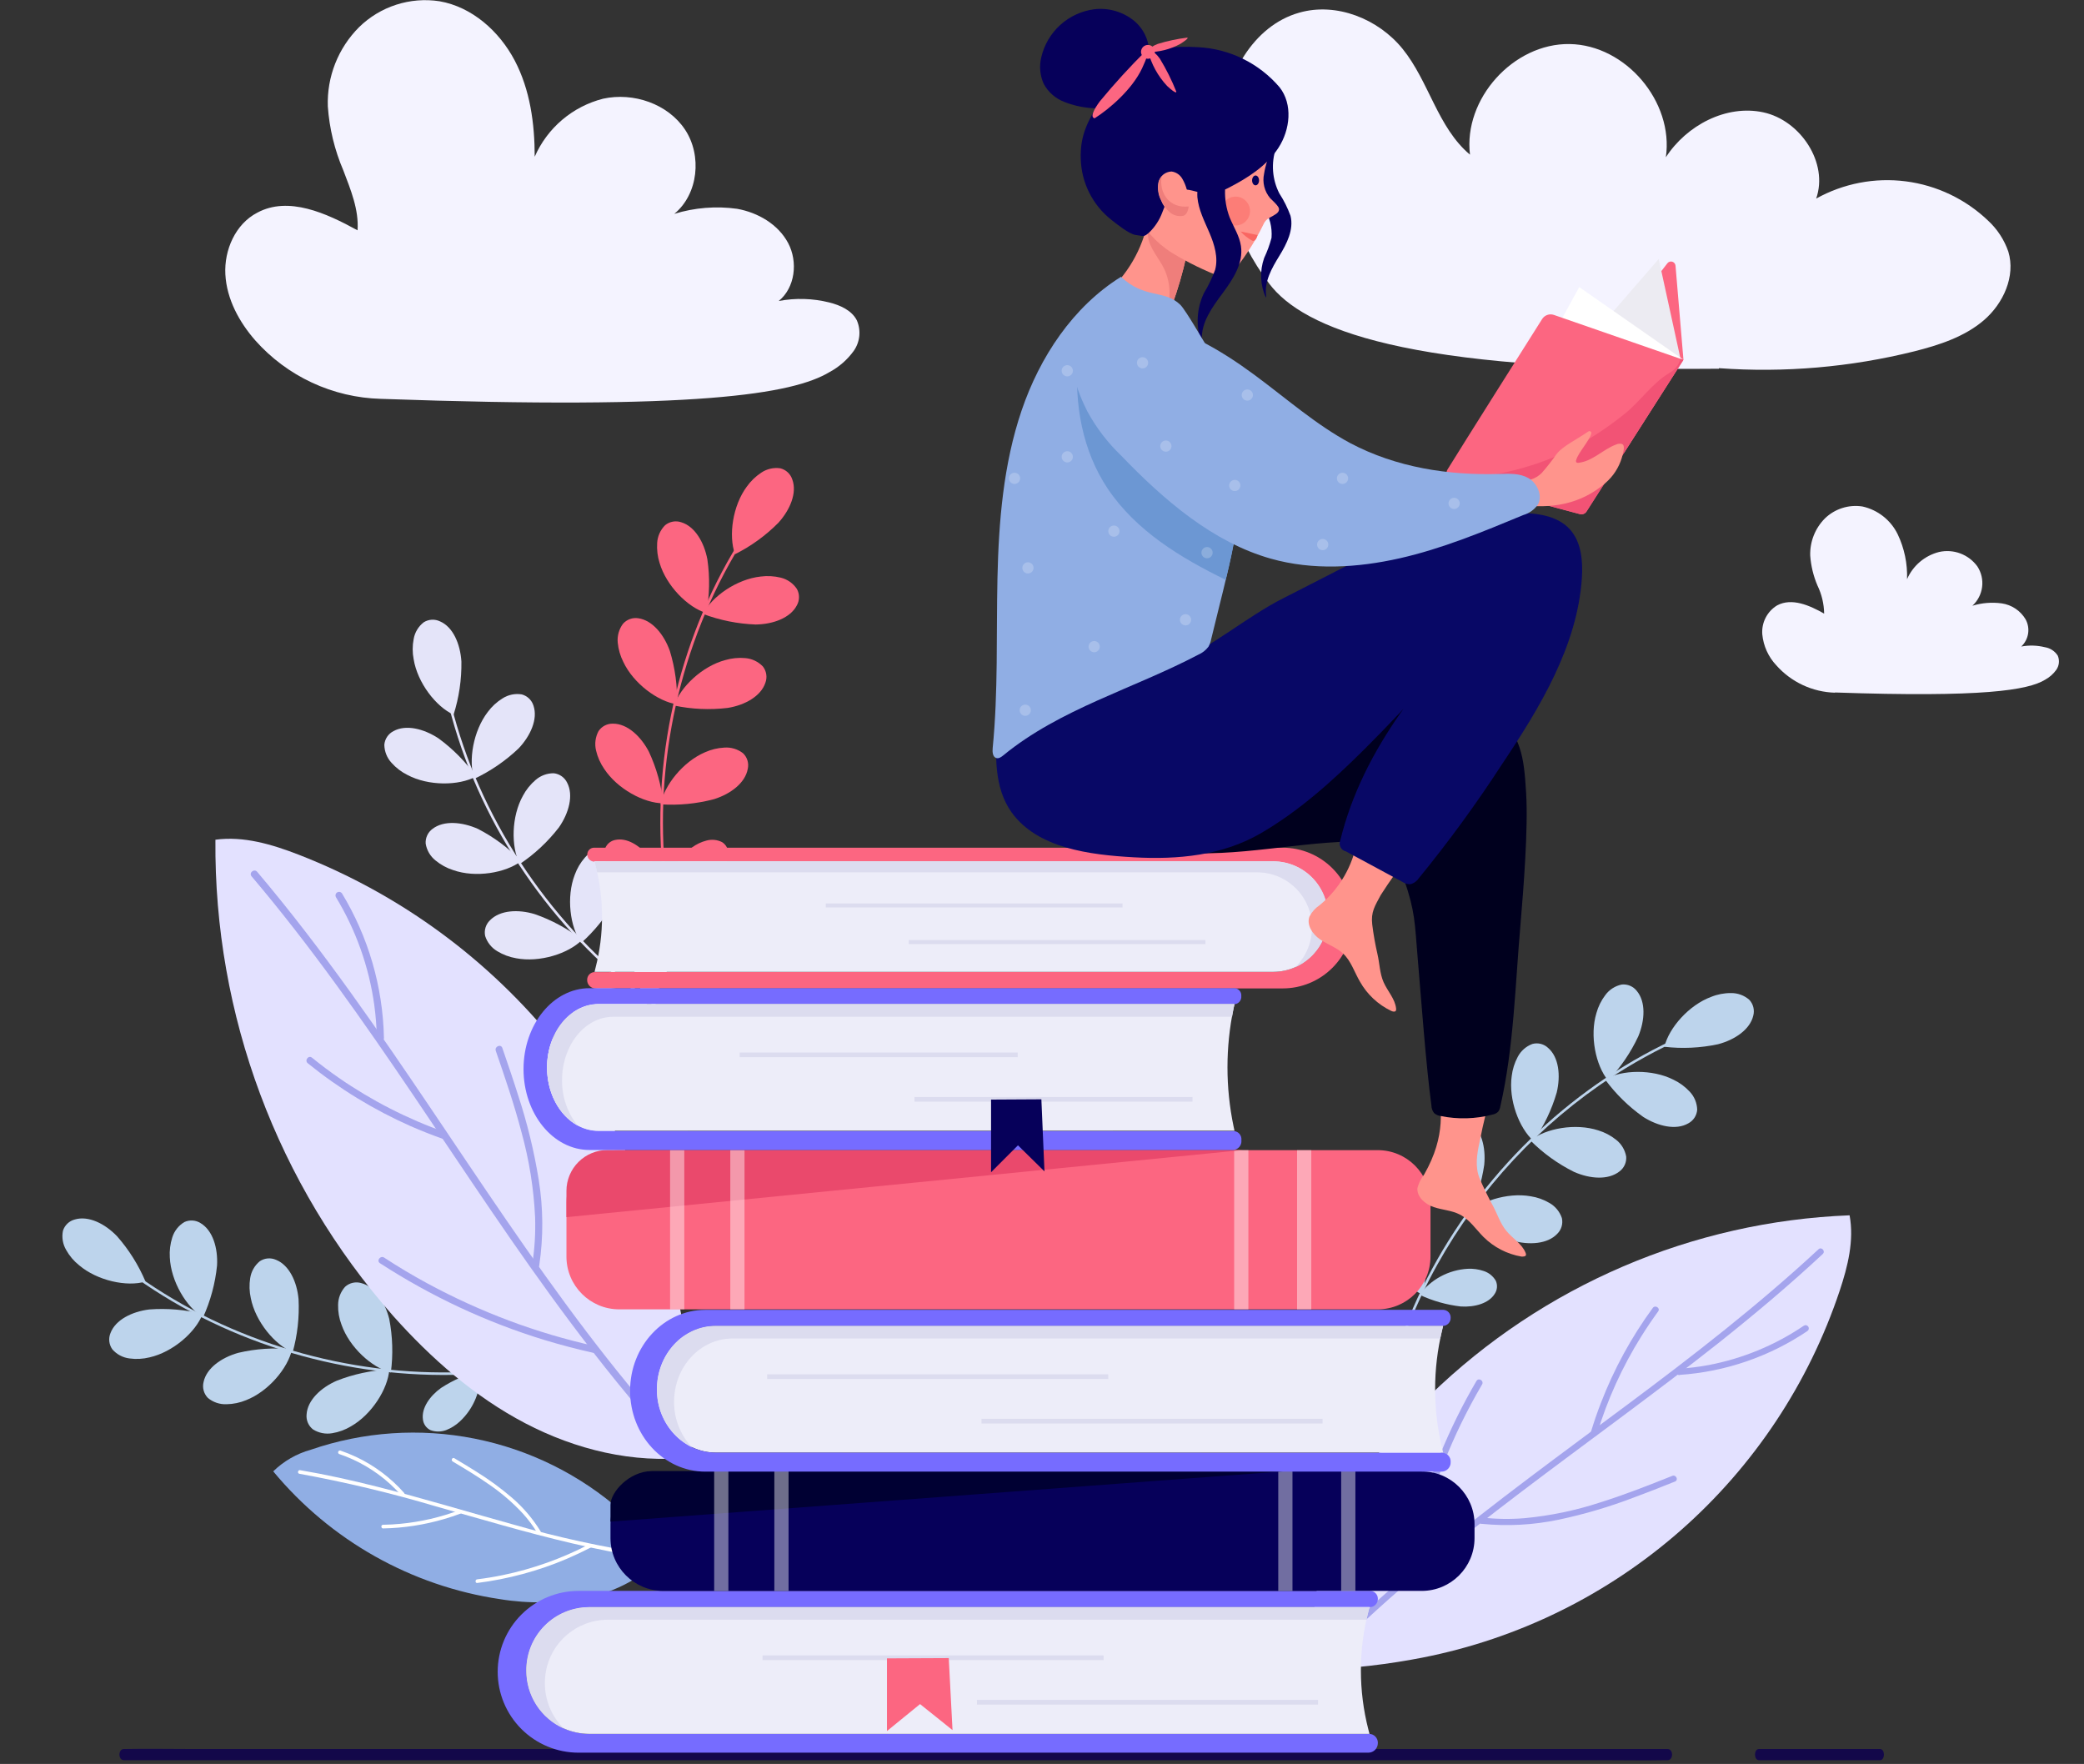 <svg width="371" height="314" viewBox="0 0 371 314" fill="none" xmlns="http://www.w3.org/2000/svg">
<rect x="0" y="0" width="371" height="314" fill="#333333" stroke="none"/>
<g clip-path="url(#clip0)">
<path d="M306 65.64C250.22 66.18 232 58.52 225.93 50.47C219.86 42.42 216.48 32.26 217.37 22.25C218.14 13.63 222.99 4.59 231.31 2.25C237.92 0.37 245.36 3.35 249.69 8.69C254.4 14.5 255.92 22.69 261.69 27.53C260.49 17.6 269.42 7.69 279.42 7.84C289.42 7.99 298 18.13 296.56 28C300.24 22.31 307.31 18.57 313.92 20C320.53 21.43 325.55 29 323.32 35.35C328.173 32.65 333.763 31.575 339.271 32.282C344.779 32.989 349.916 35.442 353.93 39.28C355.566 40.792 356.803 42.685 357.53 44.79C358.85 49.16 356.65 54.01 353.19 56.99C349.73 59.97 345.19 61.43 340.8 62.54C329.434 65.369 317.692 66.382 306.01 65.54" fill="#F4F3FF"/>
<path d="M67.79 71C63.551 70.886 59.38 69.903 55.536 68.112C51.691 66.322 48.255 63.762 45.44 60.59C42.56 57.3 40.36 53.23 40.12 48.86C39.88 44.49 41.93 39.86 45.8 37.86C51.37 34.86 58.12 37.96 63.65 41C63.91 37.33 62.43 33.78 61.12 30.33C59.569 26.715 58.636 22.864 58.36 18.94C58.27 16.334 58.717 13.737 59.673 11.312C60.63 8.886 62.075 6.683 63.92 4.84C65.783 3.012 68.046 1.643 70.53 0.841C73.013 0.039 75.65 -0.174 78.23 0.22C84.03 1.22 88.89 5.56 91.63 10.77C94.37 15.98 95.19 22 95.19 27.9C96.3 25.365 97.974 23.116 100.085 21.326C102.196 19.536 104.687 18.251 107.37 17.57C112.76 16.39 118.89 18.47 121.95 23.07C125.01 27.67 124.32 34.56 120.04 38.07C123.66 36.956 127.479 36.649 131.23 37.17C134.94 37.84 138.54 39.93 140.31 43.27C142.08 46.61 141.56 51.2 138.63 53.58C141.614 53.018 144.684 53.106 147.63 53.84C149.58 54.33 151.63 55.24 152.54 57.03C152.921 57.908 153.07 58.87 152.972 59.823C152.874 60.776 152.532 61.688 151.98 62.47C150.853 64.026 149.39 65.308 147.7 66.22C141.13 70.18 124 73 67.79 71Z" fill="#F4F3FF"/>
<path d="M326.67 123.31C324.685 123.253 322.732 122.79 320.933 121.949C319.134 121.108 317.527 119.907 316.21 118.42C314.8 116.914 313.928 114.984 313.73 112.93C313.647 111.907 313.852 110.881 314.32 109.968C314.788 109.055 315.501 108.29 316.38 107.76C318.99 106.37 322.15 107.76 324.74 109.23C324.712 107.497 324.306 105.79 323.55 104.23C322.827 102.537 322.391 100.736 322.26 98.9C322.224 97.681 322.435 96.468 322.882 95.333C323.329 94.198 324.002 93.167 324.86 92.3C325.733 91.447 326.794 90.809 327.957 90.438C329.12 90.066 330.354 89.971 331.56 90.16C332.909 90.459 334.174 91.058 335.259 91.914C336.345 92.769 337.224 93.858 337.83 95.1C339.021 97.594 339.594 100.338 339.5 103.1C340.017 101.911 340.8 100.857 341.788 100.018C342.776 99.179 343.943 98.577 345.2 98.26C346.464 97.975 347.783 98.067 348.995 98.524C350.207 98.981 351.259 99.782 352.02 100.83C352.726 101.913 353.024 103.211 352.861 104.493C352.698 105.776 352.084 106.958 351.13 107.83C352.822 107.313 354.607 107.17 356.36 107.41C357.236 107.537 358.073 107.859 358.809 108.352C359.544 108.845 360.16 109.497 360.61 110.26C361.033 111.038 361.186 111.934 361.045 112.808C360.903 113.682 360.476 114.485 359.83 115.09C361.222 114.83 362.655 114.871 364.03 115.21C364.495 115.283 364.94 115.453 365.334 115.71C365.729 115.967 366.065 116.304 366.32 116.7C366.501 117.111 366.572 117.562 366.526 118.009C366.48 118.456 366.32 118.884 366.06 119.25C365.534 119.979 364.85 120.581 364.06 121.01C361 122.87 352.96 124.18 326.67 123.27" fill="#F4F3FF"/>
<path d="M22.07 313.34H285.7C289.26 313.34 292.82 313.41 296.38 313.34H296.85C297.93 313.34 297.94 311.34 296.85 311.34H33.23C29.67 311.34 26.1 311.27 22.54 311.34H22.07C20.99 311.34 20.99 313.34 22.07 313.34Z" fill="#13084A"/>
<path d="M313.14 313.34H334.68C335.61 313.34 335.61 311.34 334.68 311.34H313.14C312.2 311.34 312.2 313.34 313.14 313.34Z" fill="#13084A"/>
<g opacity="0.46">
<path opacity="0.46" d="M198.46 54.43C198.725 54.43 198.98 54.325 199.167 54.137C199.355 53.95 199.46 53.695 199.46 53.43C199.46 53.165 199.355 52.91 199.167 52.723C198.98 52.535 198.725 52.43 198.46 52.43C198.195 52.43 197.94 52.535 197.753 52.723C197.565 52.91 197.46 53.165 197.46 53.43C197.46 53.695 197.565 53.95 197.753 54.137C197.94 54.325 198.195 54.43 198.46 54.43Z" fill="white"/>
</g>
<path d="M126.25 184.72C121.712 182.248 117.393 179.395 113.34 176.19C109.328 173.018 105.582 169.523 102.14 165.74C95.187 158.119 89.507 149.428 85.32 140C83.245 135.307 81.573 130.446 80.32 125.47C80.16 124.85 80.01 124.23 79.87 123.61C79.8 123.32 79.37 123.47 79.44 123.75C80.604 128.803 82.196 133.747 84.2 138.53C86.191 143.284 88.569 147.866 91.31 152.23C96.803 161.012 103.678 168.85 111.67 175.44C115.651 178.713 119.899 181.647 124.37 184.21L126.05 185.14C126.3 185.28 126.5 184.88 126.25 184.74V184.72Z" fill="#E4E4F9"/>
<path d="M80.77 127.24C77.6 125.8 74.32 121.53 73.64 117.35C73.41 116.168 73.41 114.952 73.64 113.77C73.84 112.579 74.483 111.507 75.44 110.77C75.872 110.5 76.366 110.344 76.876 110.318C77.385 110.292 77.892 110.396 78.35 110.62C80.65 111.62 81.94 114.62 82.14 117.76C82.189 120.964 81.719 124.155 80.75 127.21" fill="#E4E4F9"/>
<path d="M84.74 138.23C81.68 139.89 76.29 139.94 72.55 137.96C71.47 137.425 70.503 136.689 69.7 135.79C68.891 134.911 68.435 133.765 68.42 132.57C68.463 132.061 68.636 131.572 68.921 131.148C69.206 130.725 69.595 130.381 70.05 130.15C72.25 128.93 75.43 129.71 78.05 131.43C80.639 133.319 82.905 135.616 84.76 138.23" fill="#E4E4F9"/>
<path d="M84.43 138.72C83.34 135.41 84.24 130.1 86.85 126.72C87.564 125.755 88.457 124.937 89.48 124.31C90.489 123.668 91.699 123.419 92.88 123.61C93.369 123.74 93.817 123.992 94.182 124.341C94.547 124.691 94.818 125.127 94.97 125.61C95.78 127.99 94.46 130.98 92.31 133.24C89.987 135.448 87.327 137.271 84.43 138.64" fill="#E4E4F9"/>
<path d="M92.77 153.3C90 155.4 84.68 156.3 80.68 154.89C79.533 154.527 78.467 153.946 77.54 153.18C76.601 152.433 75.974 151.364 75.78 150.18C75.745 149.674 75.838 149.168 76.051 148.708C76.264 148.248 76.591 147.849 77 147.55C79 146.01 82.25 146.3 85.08 147.55C87.929 149.021 90.519 150.946 92.75 153.25" fill="#E4E4F9"/>
<path d="M92.53 153.83C90.95 150.73 91.03 145.34 93.1 141.64C93.665 140.578 94.425 139.632 95.34 138.85C96.239 138.064 97.396 137.636 98.59 137.65C99.098 137.706 99.583 137.89 99.999 138.186C100.416 138.482 100.75 138.879 100.97 139.34C102.13 141.57 101.28 144.73 99.5 147.29C97.535 149.833 95.171 152.042 92.5 153.83" fill="#E4E4F9"/>
<path d="M103.63 167.3C101.18 169.78 96.04 171.38 91.88 170.58C90.695 170.376 89.559 169.952 88.53 169.33C87.501 168.723 86.732 167.758 86.37 166.62C86.262 166.119 86.284 165.598 86.435 165.108C86.586 164.618 86.859 164.174 87.23 163.82C88.99 162.02 92.23 161.82 95.23 162.74C98.256 163.794 101.09 165.334 103.62 167.3" fill="#E4E4F9"/>
<path d="M103.47 167.86C101.47 165.01 100.79 159.67 102.32 155.72C102.728 154.588 103.345 153.543 104.14 152.64C104.924 151.736 106.013 151.152 107.2 151C107.71 150.985 108.216 151.1 108.669 151.334C109.122 151.569 109.508 151.915 109.79 152.34C111.25 154.34 110.85 157.63 109.45 160.42C107.867 163.212 105.84 165.728 103.45 167.87" fill="#E4E4F9"/>
<path d="M115.77 178C114.747 179.338 113.441 180.434 111.946 181.21C110.451 181.986 108.803 182.423 107.12 182.49C106.158 182.533 105.198 182.39 104.29 182.07C103.387 181.76 102.63 181.131 102.16 180.3C101.993 179.925 101.925 179.514 101.964 179.106C102.002 178.698 102.146 178.306 102.38 177.97C103.45 176.28 105.98 175.6 108.46 175.81C110.999 176.142 113.467 176.882 115.77 178Z" fill="#E4E4F9"/>
<path d="M115.74 178.49C114.605 177.245 113.757 175.766 113.258 174.157C112.758 172.548 112.619 170.849 112.85 169.18C112.982 168.226 113.294 167.307 113.77 166.47C114.231 165.632 114.986 164.994 115.89 164.68C116.288 164.584 116.703 164.591 117.097 164.701C117.491 164.812 117.85 165.021 118.14 165.31C119.61 166.67 119.83 169.31 119.14 171.68C118.366 174.122 117.201 176.422 115.69 178.49" fill="#E4E4F9"/>
<path d="M118 277.09C114.332 280.817 109.635 283.362 104.51 284.4C99.405 285.42 94.158 285.511 89.02 284.67C73.214 282.328 58.833 274.225 48.64 261.92C50.51 260.094 52.812 258.77 55.33 258.07C64.706 254.844 74.77 254.162 84.495 256.095C94.221 258.027 103.26 262.504 110.69 269.07C112.77 270.91 116.69 274.64 118 277.07" fill="#90AEE4"/>
<path d="M53.3 262.35C61.496 263.842 69.604 265.778 77.59 268.15C85.59 270.41 93.59 272.8 101.7 274.7C106.23 275.76 110.8 276.7 115.42 277.29C115.83 277.35 115.96 276.71 115.54 276.65C107.314 275.418 99.18 273.641 91.19 271.33C83.19 269.12 75.19 266.68 67.09 264.64C62.58 263.5 58.03 262.49 53.43 261.71C53.02 261.64 52.89 262.28 53.3 262.35Z" fill="white"/>
<path d="M104.84 274.93C100.005 277.446 94.847 279.284 89.51 280.39C87.997 280.703 86.477 280.953 84.95 281.14C84.54 281.19 84.59 281.84 84.95 281.79C87.694 281.447 90.411 280.912 93.08 280.19C95.747 279.476 98.361 278.574 100.9 277.49C102.34 276.87 103.757 276.203 105.15 275.49C105.22 275.441 105.269 275.367 105.286 275.283C105.303 275.199 105.286 275.112 105.24 275.04C105.191 274.969 105.117 274.921 105.033 274.904C104.949 274.887 104.862 274.904 104.79 274.95L104.84 274.93Z" fill="white"/>
<path d="M96.22 272.57C94.845 270.338 93.135 268.332 91.15 266.62C89.135 264.892 86.989 263.324 84.73 261.93C83.46 261.13 82.17 260.35 80.88 259.58C80.52 259.37 80.23 259.95 80.59 260.16C82.83 261.5 85.08 262.85 87.22 264.36C89.356 265.834 91.325 267.537 93.09 269.44C94.066 270.515 94.934 271.684 95.68 272.93C95.9 273.29 96.44 272.93 96.22 272.57Z" fill="white"/>
<path d="M81.88 268.8C78.462 270.09 74.887 270.917 71.25 271.26C70.25 271.36 69.25 271.41 68.19 271.43C67.77 271.43 67.82 272.09 68.19 272.08C71.872 272.011 75.527 271.449 79.06 270.41C80.06 270.12 81.06 269.79 82.06 269.41C82.45 269.26 82.24 268.65 81.85 268.79L81.88 268.8Z" fill="white"/>
<path d="M72 265.82C69.605 263.099 66.678 260.897 63.4 259.35C62.478 258.919 61.533 258.538 60.57 258.21C60.492 258.198 60.413 258.214 60.347 258.256C60.28 258.297 60.23 258.36 60.206 258.435C60.182 258.509 60.185 258.59 60.215 258.663C60.245 258.735 60.3 258.794 60.37 258.83C63.698 259.954 66.761 261.748 69.37 264.1C70.116 264.776 70.824 265.494 71.49 266.25C71.547 266.314 71.627 266.352 71.712 266.357C71.798 266.361 71.881 266.332 71.945 266.275C72.009 266.218 72.047 266.138 72.052 266.053C72.056 265.967 72.027 265.884 71.97 265.82H72Z" fill="white"/>
<path d="M234.28 296.75C232.82 287.75 234.64 278.44 238.48 270.19C242.32 261.94 248.09 254.7 254.6 248.34C274.691 228.828 301.285 217.431 329.27 216.34C330.1 220.83 328.95 225.43 327.51 229.76C322.008 246.245 312.232 260.977 299.179 272.452C286.127 283.927 270.264 291.735 253.21 295.08C248.45 296.01 239.07 297.5 234.28 296.72" fill="#E3E1FF"/>
<path d="M323.71 222.41C313 232.35 301.46 241.29 289.77 250C278.08 258.71 266.25 267.31 254.97 276.58C248.67 281.76 242.55 287.17 236.76 292.91C236.24 293.43 236.99 294.28 237.51 293.77C247.87 283.5 259.25 274.34 270.86 265.54C282.47 256.74 294.38 248.2 305.86 239.13C312.26 234.05 318.51 228.8 324.49 223.23C325.03 222.73 324.28 221.88 323.74 222.38L323.71 222.41Z" fill="#A4A4ED"/>
<path d="M251.31 280.73C252.124 276.029 253.266 271.391 254.73 266.85C256.188 262.31 257.959 257.876 260.03 253.58C261.21 251.147 262.483 248.767 263.85 246.44C264.21 245.81 263.26 245.18 262.85 245.82C257.951 254.189 254.248 263.203 251.85 272.6C251.183 275.267 250.61 277.953 250.13 280.66C250.122 280.81 250.173 280.956 250.272 281.069C250.371 281.181 250.511 281.25 250.66 281.26C250.81 281.266 250.957 281.214 251.07 281.116C251.183 281.017 251.255 280.879 251.27 280.73H251.31Z" fill="#A4A4ED"/>
<path d="M263.77 271.26C268.341 271.718 272.954 271.472 277.45 270.53C282.003 269.569 286.474 268.252 290.82 266.59C293.29 265.68 295.74 264.71 298.19 263.73C298.87 263.46 298.37 262.44 297.69 262.73C293.43 264.43 289.16 266.11 284.78 267.48C280.456 268.891 275.988 269.82 271.46 270.25C268.923 270.463 266.37 270.426 263.84 270.14C263.12 270.06 263.05 271.19 263.77 271.28V271.26Z" fill="#A4A4ED"/>
<path d="M284.29 255.3C286.138 249.171 288.794 243.316 292.19 237.89C293.143 236.37 294.143 234.89 295.19 233.45C295.63 232.86 294.67 232.24 294.24 232.82C290.424 238.026 287.317 243.716 285 249.74C284.33 251.45 283.74 253.19 283.21 254.94C283 255.64 284.08 256 284.29 255.3Z" fill="#A4A4ED"/>
<path d="M299 244.75C307.142 244.198 314.994 241.504 321.76 236.94C321.822 236.897 321.874 236.843 321.915 236.78C321.956 236.717 321.984 236.646 321.997 236.573C322.011 236.499 322.009 236.423 321.994 236.35C321.978 236.276 321.948 236.207 321.905 236.145C321.862 236.083 321.808 236.031 321.745 235.99C321.682 235.949 321.611 235.921 321.538 235.908C321.464 235.894 321.388 235.896 321.315 235.911C321.241 235.927 321.172 235.957 321.11 236C315.997 239.465 310.228 241.847 304.16 243C302.428 243.32 300.678 243.538 298.92 243.65C298.769 243.661 298.628 243.731 298.529 243.845C298.429 243.96 298.379 244.109 298.39 244.26C298.401 244.411 298.471 244.552 298.585 244.651C298.7 244.751 298.849 244.801 299 244.79V244.75Z" fill="#A4A4ED"/>
<path d="M121.41 171.3C120.018 166.324 119.051 161.239 118.52 156.1C117.992 151.014 117.878 145.894 118.18 140.79C118.793 130.495 121.059 120.365 124.89 110.79C126.804 106.007 129.119 101.393 131.81 97C132.137 96.46 132.47 95.92 132.81 95.38C132.97 95.13 132.57 94.93 132.41 95.17C129.601 99.53 127.172 104.124 125.15 108.9C123.134 113.643 121.508 118.542 120.29 123.55C117.84 133.614 117.026 144.007 117.88 154.33C118.319 159.466 119.182 164.556 120.46 169.55C120.62 170.17 120.79 170.78 120.96 171.4C121.04 171.68 121.47 171.54 121.39 171.26L121.41 171.3Z" fill="#FC6681"/>
<path d="M130.84 98.62C129.67 95.34 130.43 90.01 132.95 86.62C133.648 85.643 134.519 84.802 135.52 84.14C136.511 83.47 137.716 83.192 138.9 83.36C139.4 83.481 139.86 83.729 140.236 84.079C140.613 84.429 140.893 84.87 141.05 85.36C141.92 87.72 140.67 90.74 138.58 93.05C136.324 95.33 133.709 97.225 130.84 98.66" fill="#FC6681"/>
<path d="M125.74 109.13C122.42 108.13 118.62 104.27 117.42 100.21C117.06 99.063 116.914 97.86 116.99 96.66C117.056 95.464 117.562 94.335 118.41 93.49C118.805 93.166 119.275 92.949 119.778 92.858C120.28 92.767 120.797 92.805 121.28 92.97C123.69 93.7 125.35 96.51 125.93 99.58C126.391 102.752 126.327 105.979 125.74 109.13Z" fill="#FC6681"/>
<path d="M125.17 109.24C126.78 106.15 131.17 103.09 135.42 102.63C136.612 102.477 137.822 102.545 138.99 102.83C140.163 103.115 141.186 103.829 141.86 104.83C142.11 105.278 142.242 105.782 142.242 106.295C142.242 106.808 142.11 107.312 141.86 107.76C140.71 109.99 137.65 111.13 134.53 111.17C131.326 111.053 128.161 110.418 125.16 109.29" fill="#FC6681"/>
<path d="M120.55 125.39C117.11 124.88 112.78 121.68 110.97 117.84C110.426 116.766 110.086 115.599 109.97 114.4C109.857 113.212 110.184 112.023 110.89 111.06C111.226 110.671 111.656 110.374 112.139 110.199C112.623 110.024 113.143 109.976 113.65 110.06C116.14 110.42 118.21 112.95 119.25 115.88C120.19 118.946 120.619 122.145 120.52 125.35" fill="#FC6681"/>
<path d="M120 125.59C121.12 122.3 125 118.59 129.12 117.5C130.274 117.162 131.482 117.043 132.68 117.15C133.87 117.248 134.984 117.778 135.81 118.64C136.125 119.043 136.332 119.52 136.411 120.026C136.49 120.532 136.438 121.05 136.26 121.53C135.48 123.92 132.62 125.53 129.54 126.02C126.358 126.399 123.135 126.254 120 125.59Z" fill="#FC6681"/>
<path d="M118.1 143C114.62 143 109.88 140.41 107.56 136.87C106.877 135.88 106.385 134.771 106.11 133.6C105.83 132.435 105.986 131.208 106.55 130.15C106.834 129.725 107.222 129.38 107.677 129.147C108.132 128.914 108.639 128.802 109.15 128.82C111.66 128.82 114.07 131.04 115.52 133.82C116.871 136.727 117.742 139.834 118.1 143.02" fill="#FC6681"/>
<path d="M117.59 143.22C118.24 139.8 121.59 135.59 125.49 133.92C126.584 133.426 127.761 133.141 128.96 133.08C130.149 132.994 131.327 133.35 132.27 134.08C132.642 134.431 132.916 134.873 133.065 135.362C133.214 135.851 133.233 136.371 133.12 136.87C132.68 139.34 130.12 141.32 127.12 142.26C124.021 143.082 120.809 143.393 117.61 143.18" fill="#FC6681"/>
<path d="M118.9 159.12C117.226 159.322 115.529 159.152 113.929 158.623C112.328 158.094 110.864 157.219 109.64 156.06C108.946 155.398 108.382 154.611 107.98 153.74C107.567 152.876 107.485 151.89 107.75 150.97C107.905 150.592 108.153 150.26 108.472 150.005C108.79 149.75 109.168 149.579 109.57 149.51C111.57 149.1 113.78 150.43 115.36 152.36C116.9 154.406 118.095 156.689 118.9 159.12Z" fill="#FC6681"/>
<path d="M118.54 159.42C118.639 157.739 119.107 156.101 119.911 154.622C120.715 153.142 121.834 151.858 123.19 150.86C123.963 150.288 124.839 149.871 125.77 149.63C126.692 149.379 127.674 149.475 128.53 149.9C128.872 150.11 129.154 150.404 129.35 150.754C129.546 151.104 129.65 151.499 129.65 151.9C129.71 153.9 128 155.9 125.83 157.1C123.54 158.251 121.078 159.021 118.54 159.38" fill="#FC6681"/>
<path d="M248.6 242C250.157 237.071 252.131 232.284 254.5 227.69C261.62 213.94 271.97 202.122 284.66 193.25C288.873 190.315 293.326 187.739 297.97 185.55L299.71 184.75C299.97 184.63 299.71 184.24 299.49 184.36C294.752 186.473 290.202 188.985 285.89 191.87C281.609 194.736 277.569 197.946 273.81 201.47C266.24 208.545 259.864 216.799 254.93 225.91C252.485 230.444 250.421 235.174 248.76 240.05C248.56 240.66 248.36 241.26 248.17 241.87C248.08 242.15 248.51 242.27 248.6 242Z" fill="#BDD4EC"/>
<path d="M296.3 186.34C297.11 182.96 300.67 178.91 304.64 177.45C305.755 176.999 306.947 176.771 308.15 176.78C309.346 176.76 310.508 177.184 311.41 177.97C311.761 178.343 312.011 178.8 312.135 179.297C312.259 179.795 312.254 180.315 312.12 180.81C311.55 183.25 308.86 185.1 305.84 185.89C302.706 186.557 299.483 186.709 296.3 186.34Z" fill="#BDD4EC"/>
<path d="M286.27 192.34C284.06 189.66 282.98 184.34 284.2 180.34C284.519 179.183 285.056 178.097 285.78 177.14C286.487 176.174 287.528 175.504 288.7 175.26C289.208 175.205 289.722 175.281 290.193 175.48C290.664 175.68 291.076 175.996 291.39 176.4C293 178.33 292.85 181.59 291.66 184.47C290.305 187.376 288.485 190.041 286.27 192.36" fill="#BDD4EC"/>
<path d="M285.73 192.13C288.73 190.42 294.16 190.29 297.93 192.21C299.015 192.729 299.992 193.448 300.81 194.33C301.634 195.199 302.107 196.343 302.14 197.54C302.103 198.049 301.937 198.541 301.657 198.968C301.377 199.395 300.992 199.743 300.54 199.98C298.36 201.23 295.17 200.5 292.54 198.83C289.919 196.98 287.616 194.717 285.72 192.13" fill="#BDD4EC"/>
<path d="M273 203.11C270.41 200.79 268.53 195.74 269.12 191.55C269.26 190.356 269.623 189.2 270.19 188.14C270.743 187.079 271.669 186.26 272.79 185.84C273.284 185.703 273.804 185.698 274.301 185.824C274.797 185.95 275.252 186.204 275.62 186.56C277.51 188.21 277.86 191.46 277.13 194.49C276.232 197.569 274.837 200.481 273 203.11Z" fill="#BDD4EC"/>
<path d="M272.46 203C275.2 200.85 280.46 199.9 284.53 201.22C285.678 201.571 286.75 202.134 287.69 202.88C288.643 203.622 289.288 204.691 289.5 205.88C289.542 206.39 289.453 206.902 289.241 207.367C289.029 207.833 288.702 208.237 288.29 208.54C286.29 210.1 283.07 209.87 280.21 208.61C277.341 207.182 274.724 205.298 272.46 203.03" fill="#BDD4EC"/>
<path d="M261.36 216.46C258.46 214.53 255.9 209.79 255.89 205.55C255.86 204.35 256.06 203.155 256.48 202.03C256.877 200.899 257.678 199.955 258.73 199.38C259.201 199.182 259.714 199.108 260.222 199.164C260.729 199.22 261.214 199.404 261.63 199.7C263.73 201.07 264.53 204.24 264.23 207.34C263.773 210.515 262.803 213.595 261.36 216.46Z" fill="#BDD4EC"/>
<path d="M260.78 216.41C263.19 213.9 268.31 212.21 272.48 212.95C273.67 213.129 274.814 213.537 275.85 214.15C276.887 214.743 277.67 215.697 278.05 216.83C278.163 217.328 278.147 217.846 278.003 218.336C277.86 218.826 277.594 219.272 277.23 219.63C275.51 221.46 272.23 221.69 269.23 220.84C266.188 219.834 263.33 218.337 260.77 216.41" fill="#BDD4EC"/>
<path d="M253.16 230.43C251.653 229.68 250.328 228.608 249.281 227.289C248.234 225.971 247.489 224.438 247.1 222.8C246.88 221.863 246.839 220.892 246.98 219.94C247.11 218.997 247.579 218.133 248.3 217.51C248.636 217.275 249.026 217.13 249.434 217.088C249.842 217.046 250.253 217.109 250.63 217.27C252.5 218.01 253.63 220.35 253.92 222.83C254.082 225.388 253.826 227.955 253.16 230.43Z" fill="#BDD4EC"/>
<path d="M252.7 230.48C253.706 229.128 254.997 228.013 256.481 227.215C257.966 226.417 259.607 225.954 261.29 225.86C262.249 225.812 263.209 225.944 264.12 226.25C265.029 226.541 265.798 227.157 266.28 227.98C266.451 228.351 266.524 228.761 266.493 229.168C266.461 229.576 266.326 229.969 266.1 230.31C265.05 232.02 262.53 232.73 260.05 232.57C257.503 232.276 255.021 231.57 252.7 230.48Z" fill="#BDD4EC"/>
<path d="M97.82 242.37C92.763 243.431 87.624 244.06 82.46 244.25C77.35 244.434 72.234 244.206 67.16 243.57C56.92 242.28 46.955 239.346 37.65 234.88C33.029 232.652 28.603 230.039 24.42 227.07C23.89 226.7 23.42 226.32 22.86 225.94C22.63 225.77 22.4 226.15 22.63 226.33C26.796 229.418 31.219 232.145 35.85 234.48C40.446 236.807 45.226 238.754 50.14 240.3C55.041 241.845 60.057 242.999 65.14 243.75C70.274 244.503 75.461 244.837 80.65 244.75C85.802 244.658 90.936 244.132 96 243.18L97.88 242.81C98.16 242.75 98.06 242.31 97.77 242.37H97.82Z" fill="#BDD4EC"/>
<path d="M25.92 228.13C22.58 229.13 17.31 227.97 14.08 225.23C13.14 224.478 12.356 223.551 11.77 222.5C11.168 221.468 10.969 220.25 11.21 219.08C11.364 218.594 11.64 218.155 12.011 217.805C12.382 217.455 12.836 217.206 13.33 217.08C15.74 216.37 18.68 217.81 20.85 220.08C22.963 222.487 24.675 225.219 25.92 228.17" fill="#BDD4EC"/>
<path d="M36.07 233.92C34.82 237.17 30.75 240.7 26.62 241.63C25.453 241.919 24.241 241.983 23.05 241.82C21.868 241.676 20.781 241.099 20 240.2C19.703 239.785 19.516 239.3 19.459 238.793C19.401 238.285 19.474 237.772 19.67 237.3C20.56 234.95 23.48 233.48 26.57 233.1C29.767 232.857 32.982 233.134 36.09 233.92" fill="#BDD4EC"/>
<path d="M36.15 234.5C33.15 232.69 30.42 228.06 30.23 223.83C30.154 222.63 30.303 221.425 30.67 220.28C31.022 219.137 31.785 218.165 32.81 217.55C33.271 217.332 33.78 217.234 34.29 217.268C34.799 217.301 35.291 217.463 35.72 217.74C37.88 219.03 38.81 222.16 38.64 225.27C38.317 228.461 37.476 231.579 36.15 234.5Z" fill="#BDD4EC"/>
<path d="M52 240.18C51.25 243.58 47.77 247.69 43.83 249.24C42.72 249.702 41.532 249.95 40.33 249.97C39.118 250.022 37.93 249.619 37 248.84C36.644 248.474 36.387 248.022 36.254 247.529C36.121 247.035 36.116 246.516 36.24 246.02C36.75 243.56 39.41 241.66 42.42 240.82C45.54 240.088 48.76 239.872 51.95 240.18" fill="#BDD4EC"/>
<path d="M52.12 240.73C48.91 239.4 45.47 235.25 44.65 231.09C44.388 229.918 44.35 228.706 44.54 227.52C44.719 226.345 45.324 225.277 46.24 224.52C46.664 224.234 47.153 224.061 47.663 224.017C48.172 223.973 48.684 224.06 49.15 224.27C51.48 225.21 52.87 228.16 53.15 231.27C53.311 234.47 52.953 237.674 52.09 240.76" fill="#BDD4EC"/>
<path d="M69.31 243.79C69.05 247.26 66.18 251.79 62.49 253.9C61.462 254.519 60.325 254.937 59.14 255.13C57.96 255.334 56.746 255.095 55.73 254.46C55.326 254.148 55.009 253.738 54.807 253.269C54.606 252.8 54.528 252.288 54.58 251.78C54.74 249.27 57.11 247.02 59.96 245.78C62.948 244.612 66.106 243.936 69.31 243.78" fill="#BDD4EC"/>
<path d="M69.55 244.32C66.18 243.45 62.2 239.82 60.8 235.82C60.369 234.698 60.162 233.502 60.19 232.3C60.193 231.103 60.639 229.949 61.44 229.06C61.819 228.716 62.28 228.475 62.779 228.359C63.278 228.244 63.798 228.258 64.29 228.4C66.72 229.01 68.52 231.74 69.29 234.77C69.903 237.917 70.001 241.142 69.58 244.32" fill="#BDD4EC"/>
<path d="M85.51 244.07C85.593 245.748 85.307 247.424 84.671 248.979C84.035 250.534 83.065 251.931 81.83 253.07C81.124 253.719 80.303 254.231 79.41 254.58C78.513 254.912 77.527 254.912 76.63 254.58C76.263 254.402 75.947 254.133 75.712 253.799C75.478 253.465 75.332 253.076 75.29 252.67C75.01 250.67 76.49 248.53 78.52 247.07C80.67 245.672 83.035 244.635 85.52 244" fill="#BDD4EC"/>
<path d="M85.78 244.44C84.108 244.231 82.502 243.656 81.078 242.756C79.653 241.855 78.445 240.651 77.54 239.23C77.024 238.422 76.668 237.522 76.49 236.58C76.298 235.642 76.458 234.667 76.94 233.84C77.177 233.507 77.495 233.24 77.865 233.065C78.234 232.89 78.642 232.812 79.05 232.84C81.05 232.91 82.92 234.75 83.99 237C84.981 239.361 85.585 241.867 85.78 244.42" fill="#BDD4EC"/>
<path d="M122.83 259.42C112.76 260.57 102.47 258.05 93.49 253.35C84.51 248.65 76.76 241.83 70 234.26C49.351 210.873 38.078 180.677 38.35 149.48C43.35 148.79 48.44 150.31 53.18 152.15C71.214 159.165 87.08 170.809 99.18 185.91C111.26 201.048 119.132 219.106 122 238.26C122.79 243.61 124 254.13 122.84 259.42" fill="#E3E1FF"/>
<path d="M44.79 156C55.3 168.4 64.64 181.74 73.74 195.2C82.84 208.66 91.74 222.29 101.5 235.33C106.94 242.61 112.63 249.71 118.72 256.46C119.26 257.06 120.26 256.27 119.72 255.66C108.84 243.6 99.25 230.45 90.06 217.07C80.87 203.69 72 190 62.49 176.77C57.18 169.38 51.66 162.14 45.78 155.19C45.25 154.57 44.26 155.36 44.78 155.99L44.79 156Z" fill="#A4A4ED"/>
<path d="M105.89 239.62C100.704 238.467 95.605 236.953 90.63 235.09C85.655 233.222 80.814 231.017 76.14 228.49C73.473 227.05 70.89 225.51 68.39 223.87C67.71 223.43 66.96 224.45 67.65 224.87C72.181 227.808 76.909 230.431 81.8 232.72C86.683 235.001 91.718 236.939 96.87 238.52C99.797 239.407 102.757 240.183 105.75 240.85C105.833 240.861 105.917 240.855 105.998 240.833C106.079 240.81 106.154 240.772 106.22 240.72C106.285 240.667 106.339 240.602 106.379 240.528C106.418 240.454 106.443 240.373 106.45 240.29C106.464 240.124 106.414 239.958 106.31 239.828C106.206 239.698 106.055 239.612 105.89 239.59V239.62Z" fill="#A4A4ED"/>
<path d="M96 225.25C96.752 220.188 96.718 215.041 95.9 209.99C95.071 204.875 93.841 199.832 92.22 194.91C91.34 192.11 90.38 189.33 89.43 186.56C89.16 185.78 88 186.29 88.26 187.06C89.93 191.89 91.58 196.73 92.87 201.67C94.215 206.567 95.017 211.597 95.26 216.67C95.357 219.503 95.183 222.34 94.74 225.14C94.61 225.95 95.87 226.09 96 225.28V225.25Z" fill="#A4A4ED"/>
<path d="M79.33 201.58C72.593 199.206 66.204 195.944 60.33 191.88C58.69 190.74 57.093 189.54 55.54 188.28C54.91 187.77 54.16 188.79 54.8 189.28C60.391 193.804 66.554 197.569 73.13 200.48C75 201.3 76.91 202.05 78.83 202.73C79.6 203.01 80.06 201.82 79.29 201.55L79.33 201.58Z" fill="#A4A4ED"/>
<path d="M68.35 184.71C68.153 175.631 65.57 166.764 60.86 159C60.762 158.878 60.623 158.795 60.469 158.769C60.314 158.742 60.156 158.773 60.023 158.856C59.89 158.938 59.791 159.067 59.747 159.217C59.702 159.367 59.714 159.528 59.78 159.67C63.355 165.544 65.686 172.089 66.63 178.9C66.893 180.846 67.046 182.806 67.09 184.77C67.09 184.937 67.156 185.097 67.275 185.215C67.393 185.334 67.553 185.4 67.72 185.4C67.887 185.4 68.047 185.334 68.165 185.215C68.284 185.097 68.35 184.937 68.35 184.77V184.71Z" fill="#A4A4ED"/>
<path d="M105 308.65C103.517 308.654 102.047 308.365 100.676 307.8C99.304 307.235 98.058 306.404 97.008 305.356C95.958 304.308 95.126 303.063 94.558 301.693C93.99 300.322 93.699 298.853 93.7 297.37C93.7 295.887 93.993 294.419 94.561 293.05C95.129 291.681 95.962 290.437 97.011 289.39C98.061 288.343 99.307 287.514 100.678 286.949C102.049 286.385 103.517 286.096 105 286.1H243.83C244.022 286.1 244.212 286.062 244.389 285.989C244.566 285.915 244.727 285.808 244.862 285.672C244.998 285.537 245.105 285.376 245.179 285.199C245.252 285.022 245.29 284.832 245.29 284.64V284.59C245.29 284.221 245.144 283.868 244.883 283.607C244.622 283.346 244.269 283.2 243.9 283.2H103C99.181 283.2 95.518 284.717 92.818 287.418C90.117 290.118 88.6 293.781 88.6 297.6C88.6 301.419 90.117 305.082 92.818 307.782C95.518 310.483 99.181 312 103 312H243.6C244.049 311.997 244.479 311.817 244.796 311.499C245.112 311.18 245.29 310.749 245.29 310.3V310.22C245.29 309.804 245.125 309.404 244.83 309.11C244.536 308.815 244.136 308.65 243.72 308.65H105Z" fill="#766CFF"/>
<path d="M93.7 297.37C93.692 298.843 93.975 300.304 94.531 301.668C95.088 303.033 95.907 304.274 96.944 305.321C97.98 306.369 99.213 307.202 100.571 307.773C101.929 308.344 103.387 308.642 104.86 308.65H243.8L243.6 307.87C241.828 300.982 241.828 293.758 243.6 286.87L243.8 286.09H104.86C103.386 286.097 101.928 286.394 100.569 286.964C99.21 287.535 97.977 288.368 96.941 289.416C95.904 290.463 95.085 291.705 94.528 293.07C93.972 294.435 93.691 295.896 93.7 297.37Z" fill="#EDEDF9"/>
<path d="M97 299.61C96.992 298.137 97.275 296.676 97.831 295.312C98.388 293.947 99.207 292.706 100.244 291.659C101.28 290.611 102.513 289.778 103.871 289.207C105.229 288.636 106.687 288.338 108.16 288.33H243.28C243.38 287.85 243.48 287.33 243.6 286.88L243.8 286.1H104.86C103.387 286.107 101.93 286.403 100.572 286.973C99.213 287.543 97.981 288.375 96.944 289.422C95.908 290.469 95.088 291.709 94.531 293.073C93.975 294.437 93.692 295.897 93.7 297.37C93.693 299.55 94.319 301.685 95.501 303.517C96.683 305.349 98.371 306.798 100.36 307.69C99.29 306.635 98.442 305.377 97.865 303.989C97.287 302.602 96.994 301.113 97 299.61Z" fill="#DCDCEF"/>
<path d="M196.47 294.69H135.75V295.52H196.47V294.69Z" fill="#DCDCEF"/>
<path d="M234.64 302.61H173.92V303.44H234.64V302.61Z" fill="#DCDCEF"/>
<path d="M157.9 295.21V308.15L163.79 303.35L169.57 307.98L168.9 295.16L157.9 295.21Z" fill="#FC6681"/>
<path d="M253.1 261.93H118.08C112.889 261.93 108.68 266.138 108.68 271.33V273.8C108.68 278.991 112.889 283.2 118.08 283.2H253.1C258.291 283.2 262.5 278.991 262.5 273.8V271.33C262.5 266.138 258.291 261.93 253.1 261.93Z" fill="#06005A"/>
<path opacity="0.43" d="M241.29 261.93H238.76V283.2H241.29V261.93Z" fill="white"/>
<path opacity="0.43" d="M230.09 261.93H227.56V283.2H230.09V261.93Z" fill="white"/>
<path d="M108.68 267.87V270.87L229.12 261.87H116C111.94 261.93 108.68 265.67 108.68 267.87Z" fill="#000033"/>
<path opacity="0.43" d="M129.67 261.93H127.14V283.2H129.67V261.93Z" fill="white"/>
<path opacity="0.43" d="M140.38 261.93H137.85V283.2H140.38V261.93Z" fill="white"/>
<path d="M117 247.31C117 253.53 121.66 258.58 127.41 258.58H256.91L256.73 257.8C255.068 250.899 255.068 243.701 256.73 236.8L256.91 236.02H127.36C121.61 236 117 241.08 117 247.31Z" fill="#EDEDF9"/>
<path d="M127.46 258.58C121.66 258.58 116.95 253.58 116.95 247.31C116.95 241.08 121.66 236.03 127.46 236.03H256.89C257.075 236.023 257.257 235.981 257.426 235.904C257.595 235.827 257.746 235.717 257.873 235.582C257.999 235.446 258.097 235.287 258.162 235.113C258.227 234.94 258.257 234.755 258.25 234.57C258.257 234.393 258.228 234.216 258.167 234.049C258.105 233.883 258.011 233.73 257.89 233.6C257.769 233.47 257.624 233.365 257.463 233.292C257.302 233.218 257.127 233.176 256.95 233.17H125.59C118.18 233.17 112.17 239.62 112.17 247.57C112.17 255.52 118.17 261.97 125.59 261.97H256.67C257.103 261.954 257.513 261.768 257.809 261.451C258.105 261.134 258.263 260.713 258.25 260.28V260.2C258.264 259.796 258.116 259.403 257.841 259.107C257.566 258.811 257.184 258.636 256.78 258.62L127.46 258.58Z" fill="#766CFF"/>
<path d="M120 249.54C120 243.31 124.65 238.27 130.4 238.27H256.4C256.5 237.78 256.59 237.27 256.71 236.81L256.89 236.03H127.36C121.61 236.03 116.95 241.08 116.95 247.31C116.914 249.438 117.478 251.533 118.576 253.356C119.674 255.179 121.262 256.656 123.16 257.62C121.113 255.429 119.982 252.538 120 249.54Z" fill="#DCDCEF"/>
<path d="M197.29 244.65H136.57V245.48H197.29V244.65Z" fill="#DCDCEF"/>
<path d="M235.45 252.57H174.73V253.4H235.45V252.57Z" fill="#DCDCEF"/>
<path d="M226.6 173C229.202 173 231.697 171.966 233.537 170.127C235.376 168.287 236.41 165.792 236.41 163.19C236.41 160.588 235.376 158.093 233.537 156.253C231.697 154.413 229.202 153.38 226.6 153.38H105.81C105.644 153.38 105.479 153.347 105.325 153.283C105.172 153.219 105.033 153.125 104.915 153.007C104.798 152.889 104.706 152.749 104.643 152.595C104.58 152.441 104.549 152.276 104.55 152.11C104.55 151.789 104.677 151.481 104.904 151.254C105.131 151.027 105.439 150.9 105.76 150.9H228.35C229.994 150.9 231.622 151.224 233.141 151.853C234.66 152.482 236.04 153.404 237.203 154.567C238.366 155.73 239.288 157.11 239.917 158.629C240.546 160.148 240.87 161.776 240.87 163.42C240.871 165.065 240.548 166.694 239.92 168.214C239.291 169.734 238.369 171.116 237.206 172.279C236.044 173.443 234.663 174.366 233.143 174.996C231.624 175.626 229.995 175.95 228.35 175.95H106C105.61 175.95 105.236 175.795 104.961 175.519C104.685 175.244 104.53 174.87 104.53 174.48V174.41C104.529 174.23 104.563 174.053 104.631 173.886C104.698 173.72 104.798 173.569 104.925 173.442C105.051 173.314 105.202 173.213 105.367 173.144C105.533 173.075 105.711 173.04 105.89 173.04L226.6 173Z" fill="#FC6681"/>
<path d="M236.41 163.15C236.422 164.435 236.18 165.71 235.698 166.901C235.216 168.092 234.503 169.177 233.601 170.092C232.699 171.007 231.625 171.735 230.44 172.234C229.256 172.733 227.985 172.993 226.7 173H105.84L106.01 172.32C107.567 166.312 107.564 160.006 106 154L105.83 153.32H226.7C227.983 153.326 229.253 153.586 230.436 154.084C231.619 154.582 232.692 155.308 233.594 156.221C234.496 157.134 235.209 158.216 235.692 159.405C236.175 160.594 236.419 161.867 236.41 163.15Z" fill="#EDEDF9"/>
<path d="M233.56 165.09C233.571 162.503 232.554 160.018 230.733 158.18C228.912 156.343 226.437 155.303 223.85 155.29H106.3C106.2 154.86 106.12 154.44 106.01 154.02L105.84 153.34H226.7C227.982 153.347 229.25 153.605 230.431 154.102C231.613 154.599 232.685 155.323 233.587 156.234C234.488 157.145 235.202 158.224 235.686 159.411C236.171 160.598 236.417 161.868 236.41 163.15C236.419 165.051 235.876 166.913 234.846 168.511C233.816 170.109 232.345 171.373 230.61 172.15C231.55 171.231 232.296 170.133 232.802 168.92C233.309 167.707 233.567 166.404 233.56 165.09Z" fill="#DCDCEF"/>
<path d="M199.83 160.82H147.01V161.54H199.83V160.82Z" fill="#DCDCEF"/>
<path d="M214.6 167.34H161.78V168.06H214.6V167.34Z" fill="#DCDCEF"/>
<path d="M245.26 204.74H110.24C105.049 204.74 100.84 208.949 100.84 214.14V223.68C100.84 228.871 105.049 233.08 110.24 233.08H245.26C250.451 233.08 254.66 228.871 254.66 223.68V214.14C254.66 208.949 250.451 204.74 245.26 204.74Z" fill="#FC6681"/>
<path opacity="0.43" d="M233.44 204.74H230.91V233.08H233.44V204.74Z" fill="white"/>
<path opacity="0.43" d="M222.24 204.74H219.71V233.08H222.24V204.74Z" fill="white"/>
<path d="M100.84 212V216.67L221.28 204.72H108.12C106.189 204.72 104.338 205.487 102.972 206.852C101.607 208.217 100.84 210.069 100.84 212Z" fill="#EA496C"/>
<path opacity="0.43" d="M121.82 204.74H119.29V233.08H121.82V204.74Z" fill="white"/>
<path opacity="0.43" d="M132.54 204.74H130.01V233.08H132.54V204.74Z" fill="white"/>
<path d="M106.58 201.32C101.51 201.32 97.39 196.32 97.39 190.04C97.39 183.82 101.51 178.77 106.58 178.77H219.79C220.141 178.732 220.462 178.558 220.685 178.284C220.908 178.011 221.014 177.661 220.98 177.31C221.011 176.974 220.909 176.639 220.696 176.377C220.483 176.116 220.175 175.948 219.84 175.91H104.94C98.46 175.91 93.2 182.36 93.2 190.31C93.2 198.26 98.46 204.71 104.94 204.71H219.6C220.012 204.667 220.39 204.463 220.652 204.143C220.914 203.823 221.039 203.412 221 203V202.92C221.034 202.543 220.919 202.168 220.68 201.874C220.44 201.581 220.096 201.393 219.72 201.35L106.58 201.32Z" fill="#766CFF"/>
<path d="M97.39 190C97.39 196.23 101.46 201.28 106.49 201.28H219.77L219.6 200.5C218.159 193.574 218.159 186.426 219.6 179.5L219.77 178.72H106.49C101.46 178.77 97.39 183.82 97.39 190Z" fill="#EDEDF9"/>
<path d="M100.06 192.28C100.06 186.05 104.13 181 109.16 181H219.34C219.42 180.52 219.5 180 219.6 179.55L219.77 178.77H106.49C101.49 178.77 97.39 183.77 97.39 190.04C97.39 194.65 99.62 198.61 102.82 200.36C100.994 198.067 100.018 195.211 100.06 192.28Z" fill="#DCDCEF"/>
<path d="M181.18 187.36H131.68V188.19H181.18V187.36Z" fill="#DCDCEF"/>
<path d="M212.29 195.28H162.79V196.11H212.29V195.28Z" fill="#DCDCEF"/>
<path d="M176.43 195.74V208.68L181.22 203.88L185.94 208.52L185.39 195.69L176.43 195.74Z" fill="#06005A"/>
<path d="M204.41 39.13C203.413 44.347 200.665 49.067 196.62 52.51C196.466 52.612 196.353 52.764 196.3 52.94C196.298 53.031 196.314 53.122 196.349 53.206C196.383 53.29 196.435 53.367 196.5 53.43C197.036 53.934 197.7 54.279 198.42 54.43C201.079 55.254 203.846 55.675 206.63 55.68C207.151 55.743 207.676 55.615 208.11 55.32C208.373 55.037 208.562 54.694 208.66 54.32C209.699 51.473 210.547 48.56 211.2 45.6C211.228 45.465 211.228 45.325 211.2 45.19C211.2 44.92 210.89 44.75 210.66 44.61C208.936 43.517 207.405 42.145 206.13 40.55" fill="#FF948C"/>
<path d="M211.23 45.26C211.23 44.99 210.92 44.82 210.69 44.68C208.966 43.587 207.435 42.215 206.16 40.62L204.41 39.13C204.32 39.59 204.2 40.05 204.09 40.5C204.268 40.981 204.366 41.488 204.38 42C204.47 44.07 206.59 46.24 207.38 48.15C208.399 50.514 208.485 53.176 207.62 55.6C207.795 55.555 207.959 55.473 208.1 55.36C208.363 55.077 208.552 54.734 208.65 54.36C209.689 51.513 210.537 48.6 211.19 45.64C211.228 45.517 211.241 45.388 211.23 45.26Z" fill="#EF7E7B"/>
<path d="M225.36 53C224.341 50.77 224.23 48.231 225.05 45.92C225.595 44.769 226.034 43.571 226.36 42.34C226.508 40.459 226.03 38.581 225 37C223.965 35.463 223.173 33.777 222.65 32C222.422 30.774 222.52 29.509 222.932 28.332C223.344 27.155 224.057 26.106 225 25.29L227.14 26.41C226.706 27.717 226.535 29.097 226.638 30.47C226.741 31.843 227.116 33.182 227.74 34.41C228.555 35.664 229.226 37.006 229.74 38.41C230.36 40.88 229.07 43.41 227.74 45.57C226.41 47.73 225.03 50.16 225.41 52.67" fill="#06005A"/>
<path d="M216.23 13.24C217.773 13.385 219.268 13.849 220.621 14.604C221.974 15.358 223.155 16.387 224.09 17.623C225.024 18.859 225.69 20.276 226.047 21.783C226.403 23.291 226.442 24.857 226.16 26.38C225.87 27.91 225.27 29.38 225.04 30.91C224.871 31.672 224.88 32.464 225.067 33.222C225.255 33.98 225.615 34.684 226.12 35.28C226.53 35.7 226.88 35.99 227.26 36.44C227.64 36.89 227.87 37.24 227.54 37.73C227.21 38.22 226.24 38.56 225.62 39.01C225.299 39.279 225.049 39.623 224.89 40.01C223.29 43.295 221.274 46.361 218.89 49.13C218.774 49.289 218.619 49.417 218.44 49.5C218.147 49.562 217.842 49.516 217.58 49.37C214.463 48.197 211.463 46.734 208.62 45C205.78 43.21 203.511 40.646 202.08 37.61C200.846 34.687 200.704 31.419 201.68 28.4" fill="#FF948C"/>
<path d="M224.14 32.12C224.14 32.6 223.86 32.99 223.52 32.99C223.18 32.99 222.9 32.6 222.9 32.12C222.9 31.64 223.18 31.24 223.52 31.24C223.86 31.24 224.14 31.63 224.14 32.12Z" fill="#06005A"/>
<path opacity="0.51" d="M222.53 37.52C222.54 38.032 222.397 38.535 222.119 38.965C221.84 39.395 221.44 39.732 220.969 39.933C220.498 40.134 219.978 40.19 219.475 40.093C218.972 39.997 218.51 39.752 218.147 39.391C217.784 39.029 217.537 38.568 217.439 38.065C217.34 37.563 217.394 37.042 217.593 36.57C217.792 36.099 218.127 35.697 218.556 35.417C218.985 35.137 219.488 34.992 220 35C220.666 35.01 221.302 35.279 221.774 35.749C222.246 36.219 222.517 36.854 222.53 37.52Z" fill="#F96662"/>
<path d="M223.86 41.84L220.86 41.21C221.456 41.876 222.163 42.435 222.95 42.86C223.65 43.07 223.86 41.84 223.86 41.84Z" fill="#F96662"/>
<path d="M199 18.9C195.808 19.602 192.479 19.334 189.44 18.13C187.89 17.531 186.603 16.401 185.81 14.94C185.134 13.44 184.983 11.756 185.38 10.16C185.898 7.953 187.075 5.956 188.757 4.436C190.438 2.916 192.542 1.944 194.79 1.65C196.074 1.496 197.376 1.606 198.616 1.974C199.856 2.342 201.008 2.96 202 3.79C202.984 4.642 203.73 5.735 204.163 6.962C204.596 8.19 204.702 9.509 204.47 10.79" fill="#06005A"/>
<path d="M227.79 15.53C225.987 13.418 223.772 11.697 221.28 10.471C218.789 9.245 216.073 8.54 213.3 8.4C208.88 8.13 205.36 8.59 202.3 10.4C199.24 12.21 197.61 15 195.79 18C193.63 21.66 192.26 24.06 192.4 28.32C192.462 30.405 192.979 32.451 193.915 34.315C194.852 36.179 196.184 37.816 197.82 39.11C198.72 39.82 201.05 41.7 202.18 41.83C203.59 41.99 203.57 42.3 204.62 41.35C205.642 40.353 206.428 39.14 206.92 37.8C207.5 36.35 208.02 34.66 209.44 33.99C210.61 33.45 211.87 33.82 213.16 34.16C213.14 34.47 213.14 34.78 213.16 35.09C213.36 37.34 214.44 39.4 215.32 41.47C216.2 43.54 216.91 45.86 216.32 48.04C215.787 49.484 215.118 50.874 214.32 52.19C213.046 54.876 212.864 57.952 213.81 60.77L213.96 60.46C213.82 57.38 215.82 54.67 217.66 52.19C219.5 49.71 221.37 46.86 220.92 43.81C220.66 42.01 219.62 40.43 218.92 38.74C218.306 37.147 218.023 35.446 218.09 33.74L218.7 33.44C222.12 31.68 225.51 29.53 227.6 26.3C229.69 23.07 230.17 18.55 227.79 15.53Z" fill="#06005A"/>
<path d="M194.88 21.05C194.88 21.05 193.57 21.05 195.79 18.05C198.401 14.881 201.171 11.847 204.09 8.96C204.09 8.96 205.09 8.37 203.32 12.15C201.55 15.93 197.48 19.41 194.88 21.05Z" fill="#FC6681"/>
<path d="M204.36 9.05C204.36 9.05 205.21 8.66 206.48 10.44C207.62 12.311 208.6 14.275 209.41 16.31C209.41 16.31 209.56 16.96 207.78 15.31C206.128 13.547 204.951 11.393 204.36 9.05Z" fill="#FC6681"/>
<path d="M204.36 9.28C204.36 9.28 204.36 8.48 206.1 7.82C207.814 7.292 209.57 6.918 211.35 6.7C211.35 6.7 211.89 6.7 210.11 7.82C208.346 8.78 206.369 9.282 204.36 9.28Z" fill="#FC6681"/>
<path d="M205.59 9.21C205.594 9.454 205.525 9.694 205.392 9.899C205.26 10.104 205.069 10.264 204.845 10.361C204.62 10.457 204.372 10.484 204.133 10.439C203.893 10.394 203.672 10.278 203.498 10.107C203.324 9.936 203.204 9.717 203.155 9.477C203.106 9.238 203.129 8.99 203.222 8.764C203.314 8.538 203.472 8.345 203.675 8.209C203.877 8.073 204.116 8 204.36 8C204.683 8 204.993 8.127 205.223 8.353C205.453 8.58 205.585 8.887 205.59 9.21Z" fill="#FC6681"/>
<path d="M211.31 33.87C211.81 35.08 211.84 38.12 210.57 38.42C210.146 38.501 209.709 38.483 209.293 38.369C208.877 38.255 208.493 38.046 208.17 37.76C207.523 37.192 207.02 36.479 206.7 35.68C206.19 34.696 206.021 33.57 206.22 32.48C206.337 31.942 206.63 31.459 207.051 31.106C207.473 30.753 208 30.551 208.55 30.53C208.934 30.578 209.302 30.711 209.628 30.921C209.953 31.13 210.227 31.41 210.43 31.74C210.829 32.401 211.126 33.12 211.31 33.87Z" fill="#FF948C"/>
<path d="M211 36.79C207.74 36.79 206.34 33.9 206.81 31.42C206.558 31.732 206.374 32.093 206.27 32.48C206.071 33.57 206.24 34.696 206.75 35.68C207.07 36.479 207.573 37.192 208.22 37.76C208.543 38.046 208.927 38.255 209.343 38.369C209.759 38.483 210.196 38.501 210.62 38.42C211.19 38.29 211.5 37.59 211.62 36.75C211.414 36.774 211.207 36.787 211 36.79Z" fill="#EF7E7B"/>
<path d="M256 192.7C256.51 197.21 257.54 202.05 253.53 209.08C252.973 209.786 252.568 210.6 252.34 211.47C252.19 213.07 253.71 214.37 255.24 214.88C256.77 215.39 258.45 215.46 259.88 216.2C261.61 217.09 262.72 218.81 264.1 220.2C265.943 222.033 268.308 223.252 270.87 223.69C271.16 223.69 271.55 223.69 271.65 223.45C271.678 223.308 271.661 223.161 271.6 223.03C270.95 221.41 269.28 220.47 268.17 219.12C267.06 217.77 266.58 216.12 265.75 214.6C265.07 213.38 263.95 211.08 263.41 209.79C262.56 207.7 262.92 205.46 263.41 203.25C264.05 199.93 264.861 196.646 265.84 193.41" fill="#FF948C"/>
<path d="M201.23 121.67C213.698 117.574 226.795 115.725 239.91 116.21C249.61 116.58 260.16 118.72 266.34 126.21C270.79 131.61 271.27 134.21 271.69 141.21C272.07 147.55 271.22 158.15 270.69 164.48C269.74 175.23 269.51 186.4 267.1 196.92C267.053 197.283 266.912 197.628 266.69 197.92C266.41 198.175 266.063 198.345 265.69 198.41C262.687 199.2 259.543 199.289 256.5 198.67C256.055 198.619 255.637 198.434 255.3 198.14C255.007 197.765 254.842 197.306 254.83 196.83C253.83 189.38 253 177.77 252.36 170.28C251.85 164.28 251.94 162.28 249.96 156.57C249.522 155.001 248.752 153.544 247.7 152.3C245.42 149.9 241.7 149.71 238.4 149.88C227.22 150.47 215.92 153.32 204.97 151.01" fill="#00001E"/>
<path d="M241.6 149.63C240.834 154.141 238.466 158.225 234.93 161.13C234.171 161.634 233.552 162.322 233.13 163.13C232.54 164.63 233.65 166.29 234.98 167.21C236.31 168.13 237.92 168.64 239.1 169.74C240.52 171.07 241.1 173.03 242.1 174.74C243.375 177.006 245.316 178.825 247.66 179.95C247.93 180.08 248.31 180.17 248.48 179.95C248.545 179.824 248.566 179.68 248.54 179.54C248.36 177.8 247.01 176.44 246.31 174.84C245.61 173.24 245.61 171.49 245.22 169.84C244.82 168.104 244.51 166.348 244.29 164.58C244.03 162.33 244.75 161.31 245.81 159.32C247.463 156.737 249.253 154.243 251.17 151.85" fill="#FF948C"/>
<path d="M177.63 128.89C177.1 134.15 176.94 140.24 180.09 144.61C184.7 151.01 193.96 152.17 201.84 152.61C209.72 153.05 217.62 152.3 224.44 148.34C231.26 144.38 237.19 139.04 242.79 133.48C250.93 125.39 258.51 116.73 265.87 107.92C253.87 119.72 242.61 133.23 238.61 149.56C238.522 149.755 238.478 149.967 238.482 150.182C238.486 150.396 238.538 150.606 238.634 150.798C238.73 150.99 238.867 151.157 239.036 151.289C239.205 151.421 239.401 151.514 239.61 151.56L249.61 156.96C250.041 157.258 250.556 157.412 251.08 157.4C251.696 157.248 252.231 156.869 252.58 156.34C257.897 149.838 262.851 143.048 267.42 136C274.17 125.91 280.79 115 281.61 102.92C281.81 99.84 281.52 96.45 279.43 94.18C277.11 91.67 273.31 91.29 269.89 91.32C255.89 91.43 240.89 100.25 228.42 106.51C215.95 112.77 201.42 129.51 192.52 110.69" fill="#080866"/>
<path d="M279.55 69.22L296.83 46.87C296.929 46.74 297.065 46.644 297.22 46.593C297.375 46.542 297.542 46.539 297.699 46.584C297.855 46.63 297.995 46.721 298.098 46.847C298.202 46.973 298.265 47.127 298.28 47.29L299.69 64L289.1 80.63L279.55 69.22Z" fill="#FC6681"/>
<path d="M271.4 73.67L295.29 46.1L299.12 63.64L271.4 73.67Z" fill="#ECEBF2"/>
<path d="M268.74 73.67L281.14 51.11L299.69 64.04L268.74 73.67Z" fill="white"/>
<path d="M257.68 83.59C260.81 78.52 271.57 61.48 274.53 56.8C274.745 56.458 275.07 56.198 275.451 56.064C275.832 55.929 276.248 55.928 276.63 56.06L299.69 64.06L282.44 91.06C282.317 91.256 282.133 91.407 281.917 91.49C281.7 91.573 281.463 91.584 281.24 91.52L258.41 85.43C258.225 85.379 258.054 85.286 257.912 85.158C257.769 85.03 257.657 84.87 257.587 84.692C257.516 84.513 257.488 84.321 257.504 84.13C257.52 83.939 257.58 83.754 257.68 83.59Z" fill="#FC6681"/>
<path d="M299.18 63.86C299.033 64.395 298.78 64.896 298.437 65.332C298.093 65.768 297.666 66.132 297.18 66.4C294.18 68.17 292.04 71.4 289.28 73.63C286.439 75.916 283.401 77.944 280.2 79.69C273.76 83.15 265.62 85.01 258.34 85.41H258.41L281.24 91.5C281.463 91.564 281.7 91.553 281.917 91.47C282.133 91.387 282.317 91.236 282.44 91.04L299.69 64.04L299.18 63.86Z" fill="#F25375"/>
<path d="M199.54 49.29C191 54.62 185.1 63.55 181.86 73.1C178.62 82.65 177.79 92.85 177.57 102.94C177.35 113.03 177.71 123.13 176.72 133.17C176.65 133.86 176.72 134.78 177.4 134.95C177.84 135.06 178.27 134.74 178.63 134.45C188.72 126.17 201.78 122.62 213.33 116.54C214.042 116.233 214.662 115.747 215.13 115.13C215.368 114.707 215.534 114.247 215.62 113.77L216.97 108.28C218.97 100.28 220.92 92.17 221.22 83.92C221.662 76.239 219.552 68.628 215.22 62.27C214.37 60.96 211.22 55.4 210.14 54.27C207.3 51.49 203.79 53.27 199.56 49.27" fill="#90AEE4"/>
<path d="M217.06 62.76C216.752 63.537 216.208 64.198 215.505 64.65C214.802 65.102 213.975 65.322 213.14 65.28C206.24 64.87 198.83 64.86 191.91 63.81C191.19 71.81 192.68 80.24 197.2 86.99C202.27 94.53 210.2 99.3 218.2 103.22C219.825 96.899 220.829 90.435 221.2 83.92C221.49 76.66 220.38 69.18 217.06 62.76Z" fill="#6C97D3"/>
<path d="M270.46 85.2C271.75 85.93 273.46 85.2 274.46 84.2C275.41 83.121 276.298 81.989 277.12 80.81C278.23 79.39 280.55 78.33 282.76 76.81C282.817 76.768 282.885 76.746 282.955 76.744C283.025 76.743 283.094 76.763 283.152 76.803C283.21 76.842 283.255 76.899 283.279 76.965C283.304 77.03 283.308 77.102 283.29 77.17C282.93 78.49 280.93 80.64 280.61 81.86C280.577 81.925 280.56 81.997 280.56 82.07C280.56 82.143 280.577 82.215 280.61 82.28C280.664 82.327 280.729 82.36 280.798 82.377C280.868 82.395 280.94 82.395 281.01 82.38C283.47 82.13 285.33 80.03 287.65 79.15C287.979 78.989 288.352 78.943 288.71 79.02C289.46 79.25 288.89 80.77 288.71 81.53C288.191 83.235 287.203 84.759 285.86 85.93C281.45 89.79 276.16 90.65 270.36 89.84" fill="#FF948C"/>
<path d="M192.32 58.87C195.5 56.58 199.61 56.44 203.37 57.11C210.59 58.37 217.23 62.24 223.29 66.71C228.93 70.87 234.29 75.62 240.36 78.87C248.56 83.22 257.87 84.65 266.98 84.37C268.71 84.32 270.54 84.23 272.08 85.1C273.62 85.97 274.68 88.19 273.79 89.81C273.164 90.714 272.246 91.374 271.19 91.68C263.97 94.68 256.71 97.68 249.19 99.38C241.67 101.08 233.71 101.56 226.24 99.45C215.95 96.54 207.24 89.06 199.56 81.07C197.166 78.776 195.142 76.124 193.56 73.21C192.06 70.21 188.92 63.21 192.39 58.87" fill="#90AEE4"/>
<g opacity="0.46">
<path opacity="0.46" d="M203.4 65.58C203.665 65.58 203.92 65.475 204.107 65.287C204.295 65.1 204.4 64.845 204.4 64.58C204.4 64.315 204.295 64.06 204.107 63.873C203.92 63.685 203.665 63.58 203.4 63.58C203.135 63.58 202.88 63.685 202.693 63.873C202.505 64.06 202.4 64.315 202.4 64.58C202.4 64.845 202.505 65.1 202.693 65.287C202.88 65.475 203.135 65.58 203.4 65.58Z" fill="white"/>
</g>
<g opacity="0.46">
<path opacity="0.46" d="M219.82 87.42C220.085 87.42 220.34 87.315 220.527 87.127C220.715 86.939 220.82 86.685 220.82 86.42C220.82 86.155 220.715 85.9 220.527 85.713C220.34 85.525 220.085 85.42 219.82 85.42C219.555 85.42 219.3 85.525 219.113 85.713C218.925 85.9 218.82 86.155 218.82 86.42C218.82 86.685 218.925 86.939 219.113 87.127C219.3 87.315 219.555 87.42 219.82 87.42Z" fill="white"/>
</g>
<g opacity="0.46">
<path opacity="0.46" d="M222.05 71.32C222.315 71.32 222.57 71.215 222.757 71.027C222.945 70.84 223.05 70.585 223.05 70.32C223.05 70.055 222.945 69.8 222.757 69.613C222.57 69.425 222.315 69.32 222.05 69.32C221.785 69.32 221.53 69.425 221.343 69.613C221.155 69.8 221.05 70.055 221.05 70.32C221.05 70.585 221.155 70.84 221.343 71.027C221.53 71.215 221.785 71.32 222.05 71.32Z" fill="white"/>
</g>
<g opacity="0.46">
<path opacity="0.46" d="M207.55 80.41C207.815 80.41 208.07 80.305 208.257 80.117C208.445 79.93 208.55 79.675 208.55 79.41C208.55 79.145 208.445 78.89 208.257 78.703C208.07 78.515 207.815 78.41 207.55 78.41C207.285 78.41 207.03 78.515 206.843 78.703C206.655 78.89 206.55 79.145 206.55 79.41C206.55 79.675 206.655 79.93 206.843 80.117C207.03 80.305 207.285 80.41 207.55 80.41Z" fill="white"/>
</g>
<g opacity="0.46">
<path opacity="0.46" d="M239 86.15C239.265 86.15 239.52 86.044 239.707 85.857C239.895 85.669 240 85.415 240 85.15C240 84.885 239.895 84.63 239.707 84.443C239.52 84.255 239.265 84.15 239 84.15C238.735 84.15 238.48 84.255 238.293 84.443C238.105 84.63 238 84.885 238 85.15C238 85.415 238.105 85.669 238.293 85.857C238.48 86.044 238.735 86.15 239 86.15Z" fill="white"/>
</g>
<g opacity="0.46">
<path opacity="0.46" d="M235.47 97.94C235.735 97.94 235.99 97.835 236.177 97.647C236.365 97.46 236.47 97.205 236.47 96.94C236.47 96.675 236.365 96.42 236.177 96.233C235.99 96.045 235.735 95.94 235.47 95.94C235.205 95.94 234.95 96.045 234.763 96.233C234.575 96.42 234.47 96.675 234.47 96.94C234.47 97.205 234.575 97.46 234.763 97.647C234.95 97.835 235.205 97.94 235.47 97.94Z" fill="white"/>
</g>
<g opacity="0.46">
<path opacity="0.46" d="M258.87 90.61C259.135 90.61 259.39 90.505 259.577 90.317C259.765 90.13 259.87 89.875 259.87 89.61C259.87 89.345 259.765 89.09 259.577 88.903C259.39 88.715 259.135 88.61 258.87 88.61C258.605 88.61 258.35 88.715 258.163 88.903C257.975 89.09 257.87 89.345 257.87 89.61C257.87 89.875 257.975 90.13 258.163 90.317C258.35 90.505 258.605 90.61 258.87 90.61Z" fill="white"/>
</g>
<g opacity="0.46">
<path opacity="0.46" d="M211.05 111.33C211.315 111.33 211.57 111.225 211.757 111.037C211.945 110.85 212.05 110.595 212.05 110.33C212.05 110.065 211.945 109.81 211.757 109.623C211.57 109.435 211.315 109.33 211.05 109.33C210.785 109.33 210.53 109.435 210.343 109.623C210.155 109.81 210.05 110.065 210.05 110.33C210.05 110.595 210.155 110.85 210.343 111.037C210.53 111.225 210.785 111.33 211.05 111.33Z" fill="white"/>
</g>
<g opacity="0.46">
<path opacity="0.46" d="M198.3 95.55C198.565 95.55 198.82 95.445 199.007 95.257C199.195 95.07 199.3 94.815 199.3 94.55C199.3 94.285 199.195 94.03 199.007 93.843C198.82 93.655 198.565 93.55 198.3 93.55C198.035 93.55 197.78 93.655 197.593 93.843C197.405 94.03 197.3 94.285 197.3 94.55C197.3 94.815 197.405 95.07 197.593 95.257C197.78 95.445 198.035 95.55 198.3 95.55Z" fill="white"/>
</g>
<g opacity="0.46">
<path opacity="0.46" d="M194.79 116.11C195.055 116.11 195.31 116.005 195.497 115.817C195.685 115.63 195.79 115.375 195.79 115.11C195.79 114.845 195.685 114.59 195.497 114.403C195.31 114.215 195.055 114.11 194.79 114.11C194.525 114.11 194.27 114.215 194.083 114.403C193.895 114.59 193.79 114.845 193.79 115.11C193.79 115.375 193.895 115.63 194.083 115.817C194.27 116.005 194.525 116.11 194.79 116.11Z" fill="white"/>
</g>
<g opacity="0.46">
<path opacity="0.46" d="M182.52 127.43C182.785 127.43 183.04 127.325 183.227 127.137C183.415 126.95 183.52 126.695 183.52 126.43C183.52 126.165 183.415 125.91 183.227 125.723C183.04 125.535 182.785 125.43 182.52 125.43C182.255 125.43 182 125.535 181.813 125.723C181.625 125.91 181.52 126.165 181.52 126.43C181.52 126.695 181.625 126.95 181.813 127.137C182 127.325 182.255 127.43 182.52 127.43Z" fill="white"/>
</g>
<g opacity="0.46">
<path opacity="0.46" d="M183 102.09C183.265 102.09 183.52 101.985 183.707 101.797C183.895 101.61 184 101.355 184 101.09C184 100.825 183.895 100.57 183.707 100.383C183.52 100.195 183.265 100.09 183 100.09C182.735 100.09 182.48 100.195 182.293 100.383C182.105 100.57 182 100.825 182 101.09C182 101.355 182.105 101.61 182.293 101.797C182.48 101.985 182.735 102.09 183 102.09Z" fill="white"/>
</g>
<g opacity="0.46">
<path opacity="0.46" d="M190 82.32C190.265 82.32 190.52 82.215 190.707 82.027C190.895 81.84 191 81.585 191 81.32C191 81.055 190.895 80.8 190.707 80.613C190.52 80.425 190.265 80.32 190 80.32C189.735 80.32 189.48 80.425 189.293 80.613C189.105 80.8 189 81.055 189 81.32C189 81.585 189.105 81.84 189.293 82.027C189.48 82.215 189.735 82.32 190 82.32Z" fill="white"/>
</g>
<g opacity="0.46">
<path opacity="0.46" d="M190 67C190.265 67 190.52 66.895 190.707 66.707C190.895 66.52 191 66.265 191 66C191 65.735 190.895 65.48 190.707 65.293C190.52 65.105 190.265 65 190 65C189.735 65 189.48 65.105 189.293 65.293C189.105 65.48 189 65.735 189 66C189 66.265 189.105 66.52 189.293 66.707C189.48 66.895 189.735 67 190 67Z" fill="white"/>
</g>
<g opacity="0.46">
<path opacity="0.46" d="M214.88 99.38C215.145 99.38 215.4 99.275 215.587 99.087C215.775 98.9 215.88 98.645 215.88 98.38C215.88 98.115 215.775 97.86 215.587 97.673C215.4 97.485 215.145 97.38 214.88 97.38C214.615 97.38 214.36 97.485 214.173 97.673C213.985 97.86 213.88 98.115 213.88 98.38C213.88 98.645 213.985 98.9 214.173 99.087C214.36 99.275 214.615 99.38 214.88 99.38Z" fill="white"/>
</g>
<g opacity="0.46">
<path opacity="0.46" d="M180.61 86.15C180.875 86.15 181.13 86.044 181.317 85.857C181.505 85.669 181.61 85.415 181.61 85.15C181.61 84.885 181.505 84.63 181.317 84.443C181.13 84.255 180.875 84.15 180.61 84.15C180.345 84.15 180.09 84.255 179.903 84.443C179.715 84.63 179.61 84.885 179.61 85.15C179.61 85.415 179.715 85.669 179.903 85.857C180.09 86.044 180.345 86.15 180.61 86.15Z" fill="white"/>
</g>
</g>
<defs>
<clipPath id="clip0">
<rect width="370.29" height="313.37" fill="white"/>
</clipPath>
</defs>
</svg>
